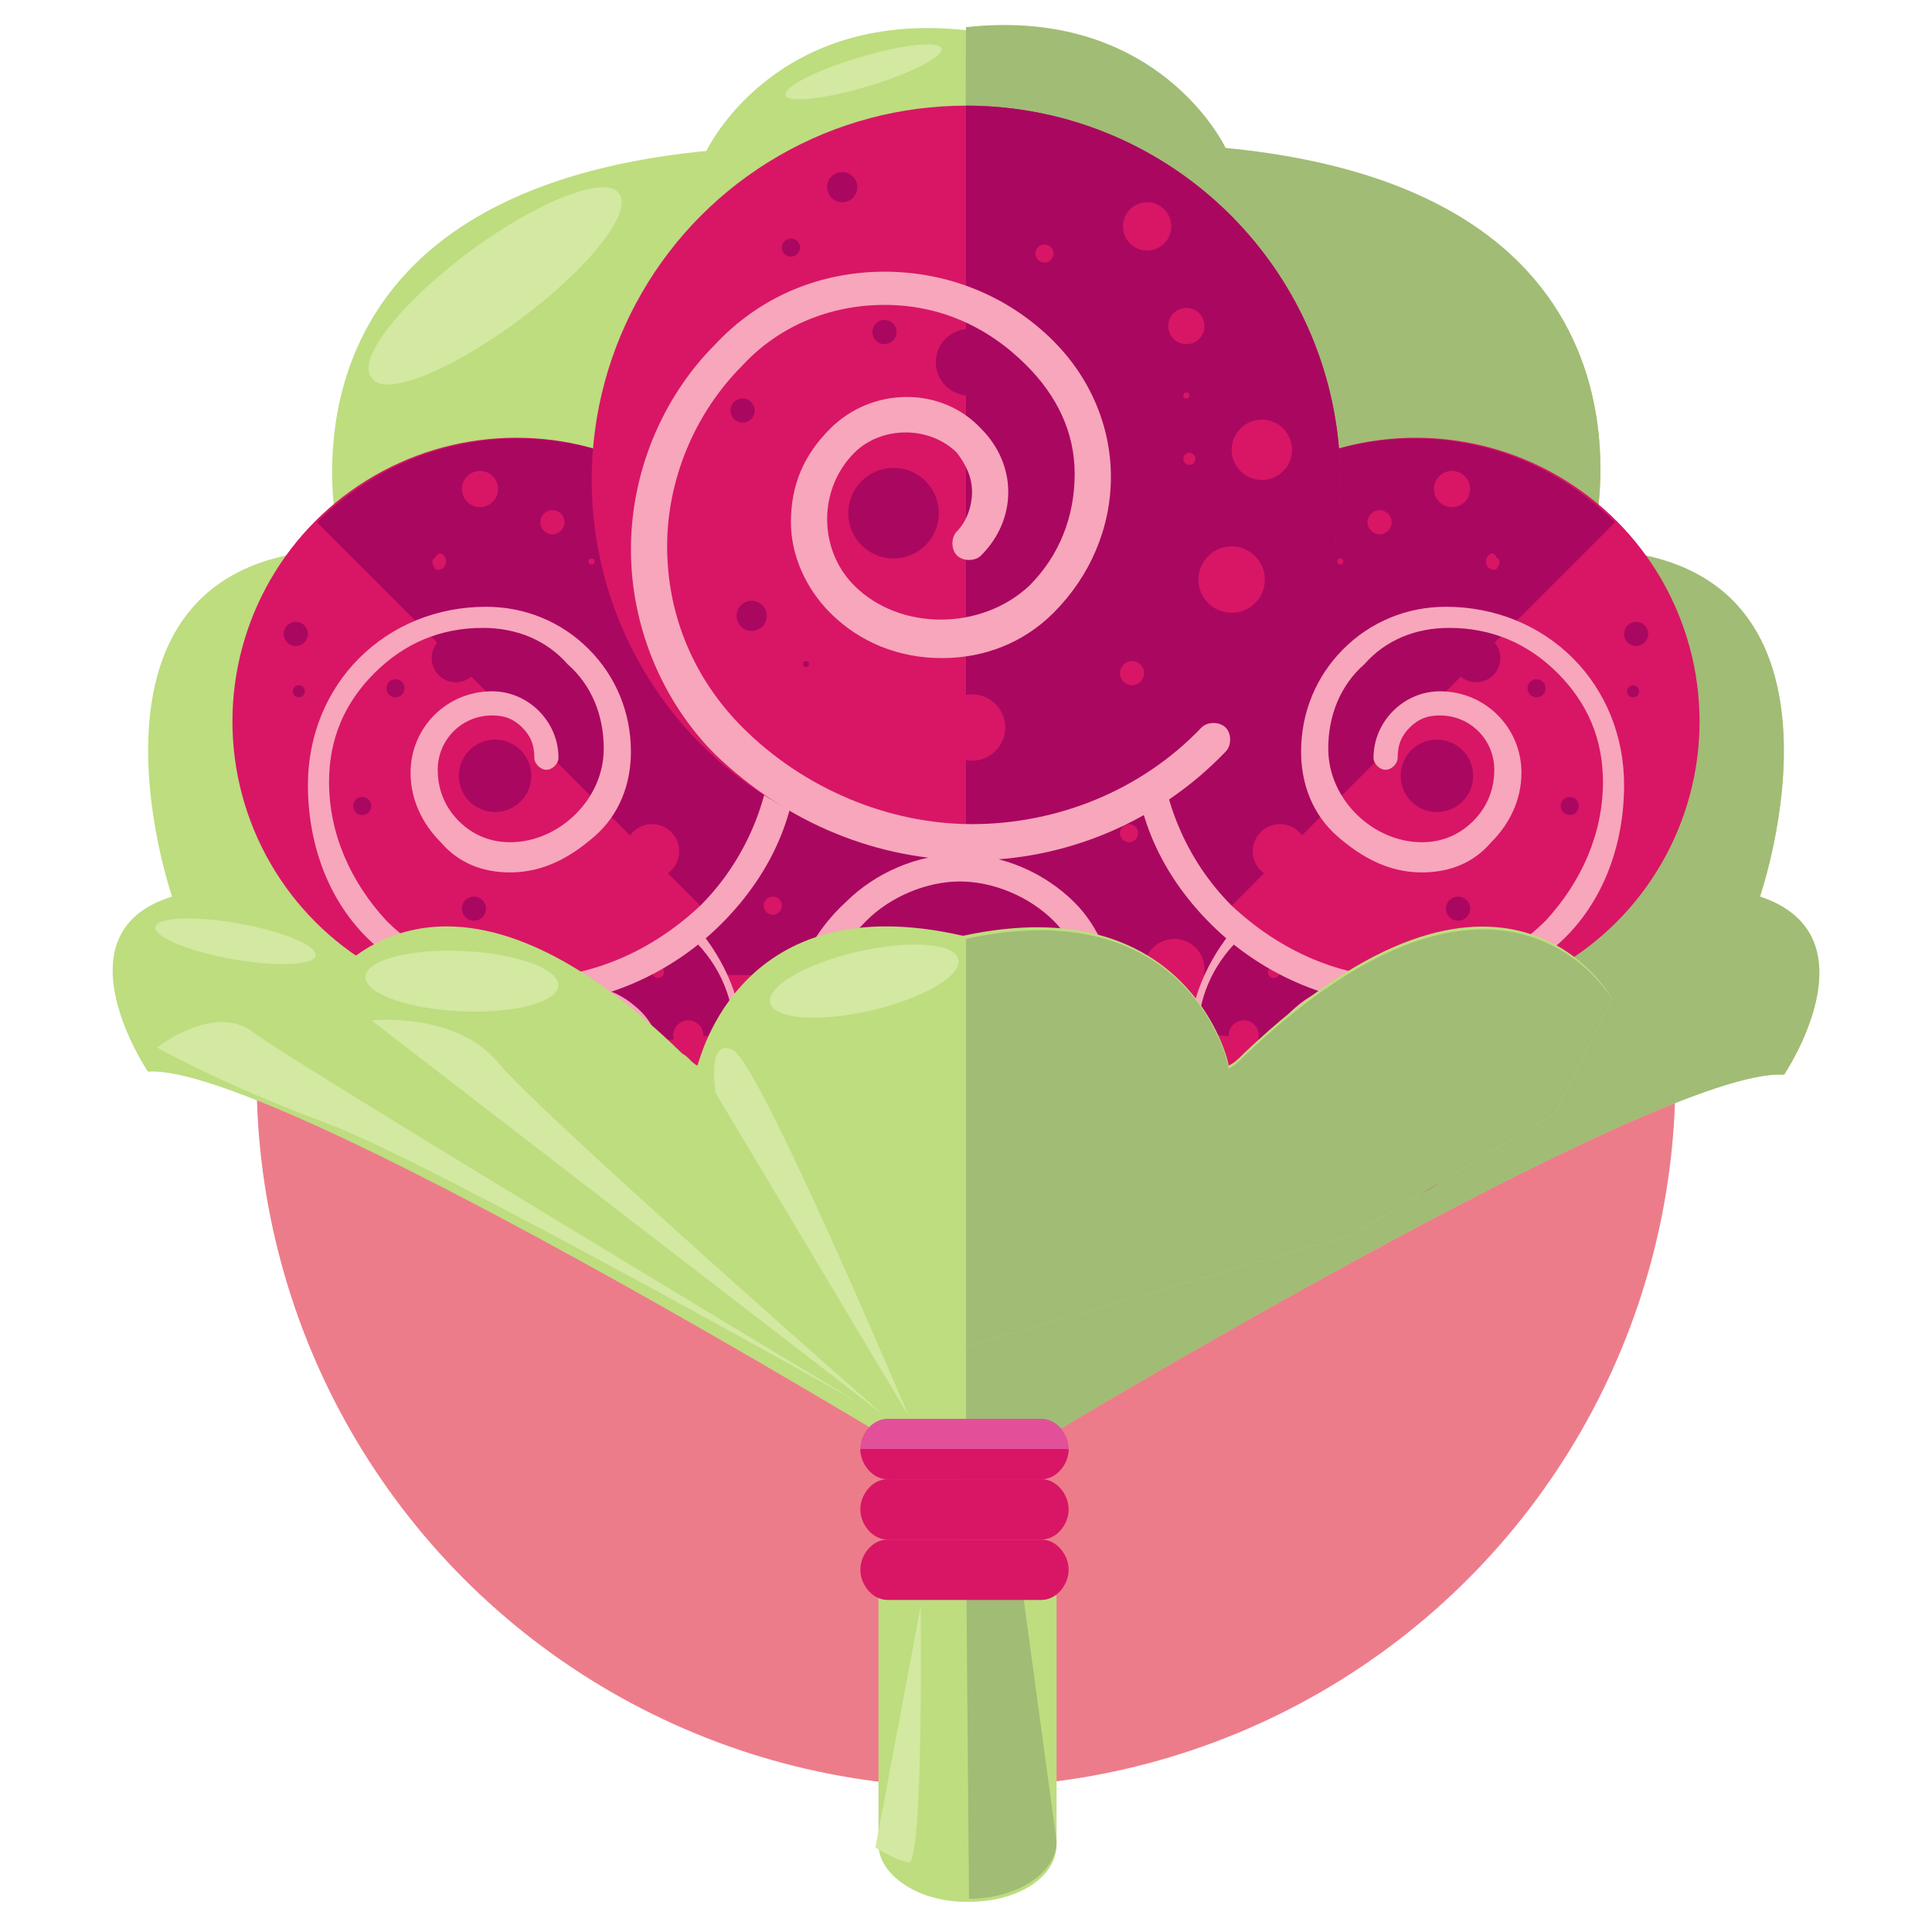 <?xml version="1.0" encoding="utf-8"?>
<!-- Generator: Adobe Illustrator 16.0.0, SVG Export Plug-In . SVG Version: 6.00 Build 0)  -->
<!DOCTYPE svg PUBLIC "-//W3C//DTD SVG 1.1//EN" "http://www.w3.org/Graphics/SVG/1.1/DTD/svg11.dtd">
<svg version="1.1" id="Layer_1" xmlns="http://www.w3.org/2000/svg" xmlns:xlink="http://www.w3.org/1999/xlink" x="0px" y="0px"
	 width="64px" height="64px" viewBox="0 0 64 64" enable-background="new 0 0 64 64" xml:space="preserve">
<g>
	<circle fill="#ED7C8A" cx="32" cy="35.7" r="23.5"/>
	<g>
		<path fill="#BDDD7F" d="M35,61.1c0,1.1-1.3,1.9-2.9,1.9h-0.1c-1.6,0-2.9-0.9-2.9-1.9v-8.1c0-1.1,1.3-1.9,2.9-1.9h0.1
			c1.6,0,2.9,0.9,2.9,1.9V61.1z"/>
		<path fill="#A1BC75" d="M32,51L32,51c1.1,0,1.9,0.9,1.9,1.9l1.1,8.1c0,1.1-1.4,1.9-2.9,1.9l0,0"/>
		<path fill="#BDDD7F" d="M58.3,29.7c0,0,3.9-11.2-5.6-11.5c0,0,3.4-11.8-12.1-13.2c0,0-2.2-4.8-8.6-4c-6.4-0.7-8.6,4-8.6,4
			C8,6.5,11.3,18.2,11.3,18.2c-9.5,0.2-5.6,11.5-5.6,11.5c-3.9,1.2-0.8,5.8-0.8,5.8C9,35.2,30,48,30,48l-0.7,3h2.3h0.8h2.3L34,48
			c0,0,21-12.7,25.1-12.4C59.1,35.6,62.2,31,58.3,29.7z"/>
		<path fill="#A1BC75" d="M31.8,51l0.6,0h2.3L34,48c0,0,21-12.7,25.1-12.4c0,0,3.1-4.6-0.8-5.9c0,0,3.9-11.3-5.6-11.5
			c0,0,3.4-11.8-12.1-13.3c0,0-2.2-4.7-8.6-4"/>
		<g>
			<g>
				<path fill="#D81665" d="M31.9,21.7c5.8,0,10.5,4.7,10.5,10.5c0,5.8-4.7,10.5-10.5,10.5c-5.8,0-10.5-4.7-10.5-10.5
					C21.4,26.4,26.1,21.7,31.9,21.7z"/>
				<path fill="#AA0761" d="M21.4,32.3c0-5.8,4.7-10.5,10.5-10.5c5.8,0,10.5,4.7,10.5,10.5"/>
				<g>
					<path fill="#F7A6BB" d="M42.6,32.1c0,2.6-1,5.2-3,7.2c-1.6,1.6-3.6,2.4-5.8,2.4c-2.2,0-4.3-0.9-5.8-2.4c-1.3-1.3-2-2.9-2-4.7
						l0,0c0-1.8,0.7-3.5,2-4.7c1-1,2.4-1.6,3.8-1.6s2.8,0.6,3.8,1.6c0.8,0.8,1.3,2,1.3,3.1c0,1.2-0.5,2.3-1.3,3.1
						c-0.7,0.7-1.6,1.1-2.6,1.1c-1,0-1.9-0.4-2.6-1.1c-1.2-1.2-1.2-3.1,0-4.3c1-1,2.6-1,3.6,0c0.2,0.2,0.2,0.5,0,0.7
						c-0.2,0.2-0.5,0.2-0.7,0c-0.3-0.3-0.7-0.4-1.1-0.5c-0.4,0-0.8,0.2-1.1,0.5c-0.8,0.8-0.8,2.1,0,2.9c0.5,0.5,1.2,0.8,1.9,0.8
						c0.7,0,1.4-0.3,1.9-0.8c1.3-1.3,1.3-3.6,0-4.9c-0.8-0.8-2-1.3-3.1-1.3s-2.3,0.5-3.1,1.3c-1.1,1.1-1.7,2.5-1.7,4l0,0
						c0,1.5,0.6,2.9,1.7,4c1.4,1.4,3.2,2.1,5.1,2.1c1.9,0,3.7-0.8,5.1-2.1c1.7-1.7,2.7-4,2.7-6.5c0-2.5-1-4.8-2.7-6.5
						c-0.2-0.2-0.2-0.5,0-0.7c0.2-0.2,0.5-0.2,0.7,0C41.6,26.9,42.6,29.5,42.6,32.1z"/>
				</g>
				<path fill="#AA0761" d="M23.7,35.3c0.2,0,0.4,0.2,0.4,0.4c0,0.2-0.2,0.4-0.4,0.4c-0.2,0-0.4-0.2-0.4-0.4
					C23.3,35.5,23.5,35.3,23.7,35.3z"/>
				<path fill="#AA0761" d="M25.4,37c0.1,0,0.2,0.1,0.2,0.2c0,0.1-0.1,0.2-0.2,0.2c-0.1,0-0.2-0.1-0.2-0.2S25.2,37,25.4,37z"/>
				<circle fill="#AA0761" cx="30" cy="38.5" r="0.3"/>
				<path fill="#AA0761" d="M27.8,34.3c0.2,0,0.3,0.1,0.3,0.3c0,0.2-0.1,0.3-0.3,0.3c-0.2,0-0.3-0.1-0.3-0.3
					C27.5,34.4,27.6,34.3,27.8,34.3z"/>
				<circle fill="#AA0761" cx="28.7" cy="32.2" r="0.9"/>
				<path fill="#D81665" d="M38.9,31.1c0.5,0,1,0.4,1,1c0,0.5-0.4,1-1,1c-0.5,0-1-0.4-1-1C37.9,31.5,38.4,31.1,38.9,31.1z"/>
				<circle fill="#D81665" cx="37.4" cy="27.6" r="0.3"/>
				<path fill="#D81665" d="M31.1,23.1c0.5,0,0.9,0.4,0.9,0.9c0,0.5-0.4,0.9-0.9,0.9c-0.5,0-0.9-0.4-0.9-0.9
					C30.2,23.5,30.6,23.1,31.1,23.1z"/>
				<circle fill="#D81665" cx="25.6" cy="30" r="0.3"/>
				<circle fill="#D81665" cx="24.8" cy="27.1" r="0.6"/>
				<circle fill="#D81665" cx="27.6" cy="26" r="0.5"/>
				<path fill="#D81665" d="M29.6,25.9c0.1,0,0.1,0.1,0.1,0.1c0,0.1-0.1,0.1-0.1,0.1s-0.1-0.1-0.1-0.1S29.5,25.9,29.6,25.9z"/>
				<circle fill="#D81665" cx="31.3" cy="26" r="0.2"/>
				<circle fill="#D81665" cx="34.7" cy="24.7" r="0.9"/>
				<circle fill="#AA0761" cx="35.7" cy="38.3" r="0.5"/>
				<circle fill="#AA0761" cx="37.1" cy="36.7" r="0.1"/>
				<circle fill="#AA0761" cx="33" cy="33.8" r="1.3"/>
			</g>
			<g>
				<g>
					<circle fill="#D81665" cx="19.3" cy="34.8" r="5.3"/>
					<path fill="#AA0761" d="M14,35.3c-0.3-2.9,1.8-5.5,4.7-5.8c2.9-0.3,5.5,1.8,5.8,4.7"/>
					<g>
						<path fill="#F7A6BB" d="M24.6,34.2c0.1,1.3-0.2,2.7-1.1,3.7c-0.7,0.9-1.7,1.4-2.8,1.5c-1.1,0.1-2.2-0.2-3-0.9
							c-0.7-0.6-1.1-1.4-1.2-2.3l0,0c-0.1-0.9,0.2-1.8,0.7-2.5c0.5-0.6,1.1-0.9,1.8-1c0.7-0.1,1.4,0.1,2,0.6
							c0.5,0.4,0.8,0.9,0.8,1.5c0.1,0.6-0.1,1.2-0.5,1.6c-0.3,0.4-0.8,0.6-1.2,0.7c-0.5,0-1-0.1-1.3-0.4c-0.7-0.5-0.8-1.5-0.2-2.1
							c0.4-0.5,1.2-0.6,1.8-0.2c0.1,0.1,0.1,0.2,0,0.3c-0.1,0.1-0.2,0.1-0.3,0c-0.2-0.1-0.4-0.2-0.6-0.2c-0.2,0-0.4,0.1-0.5,0.3
							c-0.4,0.4-0.3,1.1,0.1,1.4c0.3,0.2,0.6,0.3,1,0.3s0.7-0.2,0.9-0.5c0.6-0.7,0.5-1.9-0.2-2.5c-0.5-0.4-1-0.6-1.6-0.5
							c-0.6,0.1-1.1,0.3-1.5,0.8c-0.5,0.6-0.7,1.3-0.6,2.1l0,0c0.1,0.8,0.4,1.4,1,1.9c0.8,0.6,1.7,0.9,2.7,0.8
							c1-0.1,1.8-0.6,2.5-1.3c0.8-1,1.1-2.2,1-3.4c-0.1-1.2-0.7-2.3-1.7-3.1c-0.1-0.1-0.1-0.2,0-0.3c0.1-0.1,0.2-0.1,0.3,0
							C23.9,31.6,24.5,32.9,24.6,34.2z"/>
					</g>
					<circle fill="#AA0761" cx="15.4" cy="36.9" r="0.2"/>
					<circle fill="#AA0761" cx="16.3" cy="37.6" r="0.1"/>
					<path fill="#AA0761" d="M18.7,37.8c0.1,0,0.2,0.1,0.2,0.1c0,0.1-0.1,0.2-0.1,0.2c-0.1,0-0.2-0.1-0.2-0.1
						C18.5,37.9,18.6,37.9,18.7,37.8z"/>
					<circle fill="#AA0761" cx="17.4" cy="36.1" r="0.2"/>
					<path fill="#AA0761" d="M17.6,34.4c0.3,0,0.5,0.2,0.5,0.4c0,0.3-0.2,0.5-0.4,0.5c-0.3,0-0.5-0.2-0.5-0.4
						C17.2,34.7,17.4,34.4,17.6,34.4z"/>
					<circle fill="#D81665" cx="22.8" cy="34.3" r="0.5"/>
					<circle fill="#D81665" cx="21.8" cy="32.2" r="0.2"/>
					<circle fill="#D81665" cx="18.5" cy="30.7" r="0.4"/>
					<circle fill="#D81665" cx="16" cy="34" r="0.1"/>
					<circle fill="#D81665" cx="15.5" cy="32.6" r="0.3"/>
					<circle fill="#D81665" cx="16.8" cy="31.9" r="0.2"/>
					<path fill="#D81665" d="M17.8,31.7C17.8,31.7,17.9,31.7,17.8,31.7c0.1,0.1,0,0.1,0,0.1C17.8,31.8,17.8,31.8,17.8,31.7
						C17.8,31.8,17.8,31.7,17.8,31.7z"/>
					<path fill="#D81665" d="M18.7,31.6C18.7,31.6,18.8,31.6,18.7,31.6c0.1,0.1,0.1,0.2,0,0.2c-0.1,0-0.1,0-0.1-0.1
						C18.6,31.6,18.6,31.6,18.7,31.6z"/>
					<path fill="#D81665" d="M20.3,30.4c0.3,0,0.5,0.2,0.5,0.4c0,0.3-0.2,0.5-0.4,0.5c-0.3,0-0.5-0.2-0.5-0.4
						C19.8,30.7,20,30.4,20.3,30.4z"/>
					<path fill="#AA0761" d="M21.5,37.4c0.1,0,0.2,0.1,0.3,0.2c0,0.1-0.1,0.2-0.2,0.3c-0.1,0-0.2-0.1-0.3-0.2
						C21.3,37.5,21.4,37.4,21.5,37.4z"/>
					<circle fill="#AA0761" cx="22.1" cy="36.7" r="0"/>
					<path fill="#AA0761" d="M19.8,34.8c0.4,0,0.7,0.2,0.7,0.6c0,0.4-0.2,0.7-0.6,0.7c-0.4,0-0.7-0.2-0.7-0.6
						C19.2,35.2,19.5,34.9,19.8,34.8z"/>
				</g>
				<g>
					<circle fill="#D81665" cx="44.7" cy="34.8" r="5.3"/>
					<path fill="#AA0761" d="M50,35.3c0.3-2.9-1.8-5.5-4.7-5.8c-2.9-0.3-5.5,1.8-5.8,4.7"/>
					<g>
						<path fill="#F7A6BB" d="M39.4,34.2c-0.1,1.3,0.2,2.7,1.1,3.7c0.7,0.9,1.7,1.4,2.8,1.5c1.1,0.1,2.2-0.2,3-0.9
							c0.7-0.6,1.1-1.4,1.2-2.3l0,0c0.1-0.9-0.2-1.8-0.7-2.5c-0.5-0.6-1.1-0.9-1.8-1c-0.7-0.1-1.4,0.1-2,0.6
							c-0.5,0.4-0.8,0.9-0.8,1.5c-0.1,0.6,0.1,1.2,0.5,1.6c0.3,0.4,0.8,0.6,1.2,0.7c0.5,0,1-0.1,1.3-0.4c0.7-0.5,0.8-1.5,0.2-2.1
							c-0.4-0.5-1.2-0.6-1.8-0.2c-0.1,0.1-0.1,0.2,0,0.3c0.1,0.1,0.2,0.1,0.3,0c0.2-0.1,0.4-0.2,0.6-0.2c0.2,0,0.4,0.1,0.5,0.3
							c0.4,0.4,0.3,1.1-0.1,1.4c-0.3,0.2-0.6,0.3-1,0.3s-0.7-0.2-0.9-0.5c-0.6-0.7-0.5-1.9,0.2-2.5c0.5-0.4,1-0.6,1.6-0.5
							c0.6,0.1,1.1,0.3,1.5,0.8c0.5,0.6,0.7,1.3,0.6,2.1l0,0c-0.1,0.8-0.4,1.4-1,1.9c-0.8,0.6-1.7,0.9-2.7,0.8
							c-1-0.1-1.8-0.6-2.5-1.3c-0.8-1-1.1-2.2-1-3.4c0.1-1.2,0.7-2.3,1.7-3.1c0.1-0.1,0.1-0.2,0-0.3c-0.1-0.1-0.2-0.1-0.3,0
							C40.1,31.6,39.5,32.9,39.4,34.2z"/>
					</g>
					<circle fill="#AA0761" cx="48.6" cy="36.9" r="0.2"/>
					<circle fill="#AA0761" cx="47.7" cy="37.6" r="0.1"/>
					<path fill="#AA0761" d="M45.3,37.8c-0.1,0-0.2,0.1-0.2,0.1c0,0.1,0.1,0.2,0.1,0.2c0.1,0,0.2-0.1,0.2-0.1
						C45.5,37.9,45.4,37.9,45.3,37.8z"/>
					<circle fill="#AA0761" cx="46.6" cy="36.1" r="0.2"/>
					<path fill="#AA0761" d="M46.4,34.4c-0.3,0-0.5,0.2-0.5,0.4c0,0.3,0.2,0.5,0.4,0.5c0.3,0,0.5-0.2,0.5-0.4
						C46.8,34.7,46.6,34.4,46.4,34.4z"/>
					<circle fill="#D81665" cx="41.2" cy="34.3" r="0.5"/>
					<circle fill="#D81665" cx="42.2" cy="32.2" r="0.2"/>
					<circle fill="#D81665" cx="45.5" cy="30.7" r="0.4"/>
					<circle fill="#D81665" cx="48" cy="34" r="0.1"/>
					<circle fill="#D81665" cx="48.5" cy="32.6" r="0.3"/>
					<circle fill="#D81665" cx="47.2" cy="31.9" r="0.2"/>
					<path fill="#D81665" d="M46.2,31.7C46.2,31.7,46.1,31.7,46.2,31.7c-0.1,0.1,0,0.1,0,0.1C46.2,31.8,46.2,31.8,46.2,31.7
						C46.2,31.8,46.2,31.7,46.2,31.7z"/>
					<path fill="#D81665" d="M45.3,31.6C45.3,31.6,45.2,31.6,45.3,31.6c-0.1,0.1-0.1,0.2,0,0.2c0.1,0,0.1,0,0.1-0.1
						C45.4,31.6,45.4,31.6,45.3,31.6z"/>
					<path fill="#D81665" d="M43.7,30.4c-0.3,0-0.5,0.2-0.5,0.4c0,0.3,0.2,0.5,0.4,0.5c0.3,0,0.5-0.2,0.5-0.4
						C44.2,30.7,44,30.4,43.7,30.4z"/>
					<path fill="#AA0761" d="M42.5,37.4c-0.1,0-0.2,0.1-0.3,0.2c0,0.1,0.1,0.2,0.2,0.3c0.1,0,0.2-0.1,0.3-0.2
						C42.7,37.5,42.6,37.4,42.5,37.4z"/>
					<circle fill="#AA0761" cx="41.9" cy="36.7" r="0"/>
					<path fill="#AA0761" d="M44.2,34.8c-0.4,0-0.7,0.2-0.7,0.6c0,0.4,0.2,0.7,0.6,0.7c0.4,0,0.7-0.2,0.7-0.6
						C44.8,35.2,44.5,34.9,44.2,34.8z"/>
				</g>
			</g>
			<g>
				<g>
					<circle fill="#D81665" cx="17.1" cy="23.9" r="9.4"/>
					<path fill="#AA0761" d="M10.5,17.3c3.7-3.7,9.6-3.7,13.3,0s3.7,9.6,0,13.3"/>
					<g>
						<path fill="#F7A6BB" d="M23.9,30.6c-1.6,1.6-3.9,2.7-6.4,2.7c-2,0-3.8-0.8-5.2-2.1s-2.1-3.2-2.1-5.2c0-1.6,0.6-3.1,1.7-4.2
							l0,0c1.1-1.1,2.6-1.7,4.2-1.7c1.3,0,2.5,0.5,3.4,1.4c0.9,0.9,1.4,2.1,1.4,3.4c0,1.1-0.4,2.1-1.2,2.8s-1.7,1.2-2.8,1.2
							c-0.9,0-1.7-0.3-2.3-1c-0.6-0.6-1-1.4-1-2.3c0-1.5,1.2-2.7,2.7-2.7c1.2,0,2.2,1,2.2,2.2c0,0.2-0.2,0.4-0.4,0.4
							s-0.4-0.2-0.4-0.4c0-0.4-0.1-0.7-0.4-1c-0.3-0.3-0.6-0.4-1-0.4c-1,0-1.8,0.8-1.8,1.8c0,0.6,0.2,1.2,0.7,1.7
							c0.5,0.5,1.1,0.7,1.7,0.7c1.6,0,3.1-1.4,3.1-3.1c0-1.1-0.4-2.1-1.2-2.8c-0.7-0.8-1.7-1.2-2.8-1.2c-1.4,0-2.6,0.5-3.6,1.5l0,0
							c-1,1-1.5,2.2-1.5,3.6c0,1.7,0.7,3.3,1.9,4.6c1.2,1.2,2.8,1.9,4.6,1.9c2.2,0,4.2-0.9,5.8-2.4c1.5-1.5,2.4-3.6,2.4-5.8
							c0-0.2,0.2-0.4,0.4-0.4c0.2,0,0.4,0.2,0.4,0.4C26.6,26.7,25.6,28.9,23.9,30.6z"/>
					</g>
					<circle fill="#AA0761" cx="9.8" cy="21" r="0.4"/>
					<circle fill="#AA0761" cx="9.9" cy="22.9" r="0.2"/>
					<circle fill="#AA0761" cx="12" cy="26.7" r="0.3"/>
					<circle fill="#AA0761" cx="13.1" cy="22.8" r="0.3"/>
					<circle fill="#AA0761" cx="15.1" cy="21.8" r="0.8"/>
					<circle fill="#D81665" cx="21.6" cy="28.2" r="0.9"/>
					<circle fill="#D81665" cx="23.5" cy="24.4" r="0.3"/>
					<circle fill="#D81665" cx="21.8" cy="18.2" r="0.8"/>
					<path fill="#D81665" d="M14.7,18.4c0.1,0.1,0.1,0.3,0,0.4c-0.1,0.1-0.3,0.1-0.3,0c-0.1-0.1-0.1-0.3,0-0.3
						C14.5,18.3,14.6,18.3,14.7,18.4z"/>
					<circle fill="#D81665" cx="15.9" cy="16.2" r="0.6"/>
					<circle fill="#D81665" cx="18.3" cy="17.3" r="0.4"/>
					<circle fill="#D81665" cx="19.6" cy="18.6" r="0.1"/>
					<circle fill="#D81665" cx="20.7" cy="19.6" r="0.2"/>
					<circle fill="#D81665" cx="23.6" cy="21" r="0.8"/>
					<circle fill="#AA0761" cx="15.7" cy="30.1" r="0.4"/>
					<path fill="#AA0761" d="M17.6,30C17.6,30,17.6,30,17.6,30C17.6,30.1,17.6,30.1,17.6,30C17.5,30,17.5,30,17.6,30
						C17.6,30,17.6,30,17.6,30z"/>
					<circle fill="#AA0761" cx="16.4" cy="25.7" r="1.2"/>
				</g>
				<g>
					<circle fill="#D81665" cx="46.9" cy="23.9" r="9.4"/>
					<path fill="#AA0761" d="M53.5,17.3c-3.7-3.7-9.6-3.7-13.3,0s-3.7,9.6,0,13.3"/>
					<g>
						<path fill="#F7A6BB" d="M40.1,30.6c1.6,1.6,3.9,2.7,6.4,2.7c2,0,3.8-0.8,5.2-2.1s2.1-3.2,2.1-5.2c0-1.6-0.6-3.1-1.7-4.2l0,0
							c-1.1-1.1-2.6-1.7-4.2-1.7c-1.3,0-2.5,0.5-3.4,1.4c-0.9,0.9-1.4,2.1-1.4,3.4c0,1.1,0.4,2.1,1.2,2.8s1.7,1.2,2.8,1.2
							c0.9,0,1.7-0.3,2.3-1c0.6-0.6,1-1.4,1-2.3c0-1.5-1.2-2.7-2.7-2.7c-1.2,0-2.2,1-2.2,2.2c0,0.2,0.2,0.4,0.4,0.4s0.4-0.2,0.4-0.4
							c0-0.4,0.1-0.7,0.4-1c0.3-0.3,0.6-0.4,1-0.4c1,0,1.8,0.8,1.8,1.8c0,0.6-0.2,1.2-0.7,1.7c-0.5,0.5-1.1,0.7-1.7,0.7
							c-1.6,0-3.1-1.4-3.1-3.1c0-1.1,0.4-2.1,1.2-2.8c0.7-0.8,1.7-1.2,2.8-1.2c1.4,0,2.6,0.5,3.6,1.5l0,0c1,1,1.5,2.2,1.5,3.6
							c0,1.7-0.7,3.3-1.9,4.6c-1.2,1.2-2.8,1.9-4.6,1.9c-2.2,0-4.2-0.9-5.8-2.4c-1.5-1.5-2.4-3.6-2.4-5.8c0-0.2-0.2-0.4-0.4-0.4
							c-0.2,0-0.4,0.2-0.4,0.4C37.4,26.7,38.4,28.9,40.1,30.6z"/>
					</g>
					<circle fill="#AA0761" cx="54.2" cy="21" r="0.4"/>
					<circle fill="#AA0761" cx="54.1" cy="22.9" r="0.2"/>
					<circle fill="#AA0761" cx="52" cy="26.7" r="0.3"/>
					<circle fill="#AA0761" cx="50.9" cy="22.8" r="0.3"/>
					<circle fill="#AA0761" cx="48.9" cy="21.8" r="0.8"/>
					<circle fill="#D81665" cx="42.4" cy="28.2" r="0.9"/>
					<circle fill="#D81665" cx="40.5" cy="24.4" r="0.3"/>
					<circle fill="#D81665" cx="42.2" cy="18.2" r="0.8"/>
					<path fill="#D81665" d="M49.3,18.4c-0.1,0.1-0.1,0.3,0,0.4c0.1,0.1,0.3,0.1,0.3,0c0.1-0.1,0.1-0.3,0-0.3
						C49.5,18.3,49.4,18.3,49.3,18.4z"/>
					<circle fill="#D81665" cx="48.1" cy="16.2" r="0.6"/>
					<circle fill="#D81665" cx="45.7" cy="17.3" r="0.4"/>
					<circle fill="#D81665" cx="44.4" cy="18.6" r="0.1"/>
					<circle fill="#D81665" cx="43.3" cy="19.6" r="0.2"/>
					<circle fill="#D81665" cx="40.4" cy="21" r="0.8"/>
					<circle fill="#AA0761" cx="48.3" cy="30.1" r="0.4"/>
					<path fill="#AA0761" d="M46.4,30C46.4,30,46.4,30,46.4,30C46.4,30.1,46.4,30.1,46.4,30C46.5,30,46.5,30,46.4,30
						C46.4,30,46.4,30,46.4,30z"/>
					<circle fill="#AA0761" cx="47.6" cy="25.7" r="1.2"/>
				</g>
			</g>
			<g>
				<circle fill="#D81665" cx="32" cy="15.9" r="12.4"/>
				<path fill="#AA0761" d="M32,3.5c6.9,0,12.4,5.6,12.4,12.4c0,6.9-5.6,12.4-12.4,12.4"/>
				<g>
					<path fill="#F7A6BB" d="M32.2,28.5c-3.1,0-6.1-1.2-8.5-3.5c-1.8-1.8-2.8-4.3-2.8-6.8s1-5,2.8-6.8C25.2,9.8,27.2,9,29.3,9l0,0
						c2.1,0,4.1,0.8,5.6,2.3c1.2,1.2,1.9,2.8,1.9,4.5s-0.7,3.3-1.9,4.5c-1,1-2.3,1.5-3.7,1.5s-2.7-0.5-3.7-1.5
						c-0.8-0.8-1.3-1.9-1.3-3c0-1.2,0.4-2.2,1.3-3.1c1.4-1.4,3.7-1.4,5,0c1.2,1.2,1.2,3,0,4.2c-0.2,0.2-0.6,0.2-0.8,0
						s-0.2-0.6,0-0.8c0.3-0.3,0.5-0.8,0.5-1.3s-0.2-0.9-0.5-1.3c-0.9-0.9-2.5-0.9-3.4,0c-0.6,0.6-0.9,1.4-0.9,2.2s0.3,1.6,0.9,2.2
						c1.5,1.5,4.2,1.5,5.8,0c1-1,1.5-2.3,1.5-3.7S35,13.1,34,12.1c-1.3-1.3-2.9-2-4.7-2l0,0c-1.8,0-3.5,0.7-4.7,2
						c-1.6,1.6-2.5,3.8-2.5,6c0,2.3,0.9,4.4,2.5,6c2,2,4.8,3.2,7.6,3.2s5.6-1.1,7.6-3.2c0.2-0.2,0.6-0.2,0.8,0
						c0.2,0.2,0.2,0.6,0,0.8C38.3,27.3,35.2,28.5,32.2,28.5z"/>
				</g>
				<circle fill="#AA0761" cx="27.9" cy="6.2" r="0.5"/>
				<circle fill="#AA0761" cx="26.2" cy="8.2" r="0.3"/>
				<circle fill="#AA0761" cx="24.6" cy="13.6" r="0.4"/>
				<circle fill="#AA0761" cx="29.3" cy="11" r="0.4"/>
				<circle fill="#AA0761" cx="32.1" cy="12" r="1.1"/>
				<circle fill="#D81665" cx="32.2" cy="24.1" r="1.1"/>
				<circle fill="#D81665" cx="37.5" cy="22.3" r="0.4"/>
				<circle fill="#D81665" cx="41.8" cy="14.9" r="1"/>
				<circle fill="#D81665" cx="34.6" cy="8.4" r="0.3"/>
				<circle fill="#D81665" cx="38" cy="7.5" r="0.8"/>
				<circle fill="#D81665" cx="39.3" cy="10.8" r="0.6"/>
				<circle fill="#D81665" cx="39.3" cy="13.1" r="0.1"/>
				<circle fill="#D81665" cx="39.4" cy="15.2" r="0.2"/>
				<circle fill="#D81665" cx="40.8" cy="19.2" r="1.1"/>
				<circle fill="#AA0761" cx="24.9" cy="20.4" r="0.5"/>
				<circle fill="#AA0761" cx="26.7" cy="22" r="0.1"/>
				<circle fill="#AA0761" cx="29.6" cy="17" r="1.5"/>
			</g>
		</g>
		<g>
			<path fill="#E25099" d="M35.4,48c0,0.5-0.4,1-0.9,1h-5.1c-0.5,0-0.9-0.5-0.9-1l0,0c0-0.5,0.4-1,0.9-1h5.1
				C35,47,35.4,47.5,35.4,48L35.4,48z"/>
			<path fill="#D81665" d="M35.4,48L35.4,48c0,0.5-0.4,1-0.9,1h-5.1c-0.5,0-0.9-0.5-0.9-1l0,0"/>
			<path fill="#D81665" d="M35.4,50c0,0.5-0.4,1-0.9,1h-5.1c-0.5,0-0.9-0.5-0.9-1l0,0c0-0.5,0.4-1,0.9-1h5.1
				C35,49,35.4,49.5,35.4,50L35.4,50z"/>
			<path fill="#D81665" d="M35.4,52c0,0.5-0.4,1-0.9,1h-5.1c-0.5,0-0.9-0.5-0.9-1l0,0c0-0.5,0.4-1,0.9-1h5.1
				C35,51,35.4,51.5,35.4,52L35.4,52z"/>
		</g>
		<path fill="#BDDD7F" d="M41.2,34.9c-0.2,0.2-0.3,0.3-0.5,0.4c0-0.2-1.4-5.9-8.8-4.3c-7.4-1.7-8.7,4.1-8.8,4.3
			c-0.2-0.1-0.3-0.3-0.5-0.4C14.2,26.7,10.5,33,10.5,33l1.9,3.8l16,10.1L32,47l0-2.4l0,0v0.1v-0.1l12.8-3.7l6.7-4l1.9-3.8
			C53.4,33,49.8,26.7,41.2,34.9z"/>
		<path fill="#A1BC75" d="M22.8,34.9"/>
		<path fill="#A1BC75" d="M32,44.7L32,44.7L32,44.7L32,44.7v-0.1l12.8-3.7l6.7-4l1.9-3.8c0,0-3.6-6.3-12.2,1.9
			c-0.2,0.2-0.3,0.3-0.5,0.4c0-0.2-1.3-5.9-8.7-4.3"/>
		<path fill="#A1BC75" d="M12.4,36.8"/>
		<ellipse transform="matrix(0.975 -0.225 0.225 0.975 -6.568 7.248)" fill="#D3E8A0" cx="28.6" cy="32.5" rx="3.2" ry="1"/>
		
			<ellipse transform="matrix(0.999 4.641831e-02 -4.641831e-02 0.999 1.525 -0.676)" fill="#D3E8A0" cx="15.3" cy="32.5" rx="3.2" ry="1"/>
		<ellipse transform="matrix(0.984 0.176 -0.176 0.984 5.618 -0.892)" fill="#D3E8A0" cx="7.8" cy="31.2" rx="2.7" ry="0.6"/>
		<path fill="#D3E8A0" d="M20.5,6.4c0.5,0.6-1,2.5-3.3,4.2c-2.3,1.7-4.5,2.6-4.9,1.9c-0.5-0.6,1-2.5,3.3-4.2
			C17.9,6.6,20.1,5.8,20.5,6.4z"/>
		<ellipse transform="matrix(0.958 -0.287 0.287 0.958 0.518 8.289)" fill="#D3E8A0" cx="28.6" cy="2.4" rx="2.7" ry="0.5"/>
		<path fill="#D3E8A0" d="M30.1,46.9l-6.4-10.7c0,0-0.3-1.9,0.6-1.4S30.1,46.9,30.1,46.9z"/>
		<path fill="#D3E8A0" d="M29.3,46.9l-17-13.1c0,0,2.8-0.3,4.2,1.4S29.3,46.9,29.3,46.9z"/>
		<path fill="#D3E8A0" d="M5.2,34.7c0,0,1.9-1.5,3.2-0.5s20.1,12.3,20.1,12.3s-14.2-8-17.7-9.3S5.2,34.7,5.2,34.7z"/>
		<path fill="#D3E8A0" d="M30.5,53.2c0,0,0.1,8.6-0.4,8.5s-1.1-0.5-1.1-0.5L30.5,53.2z"/>
	</g>
</g>
</svg>
